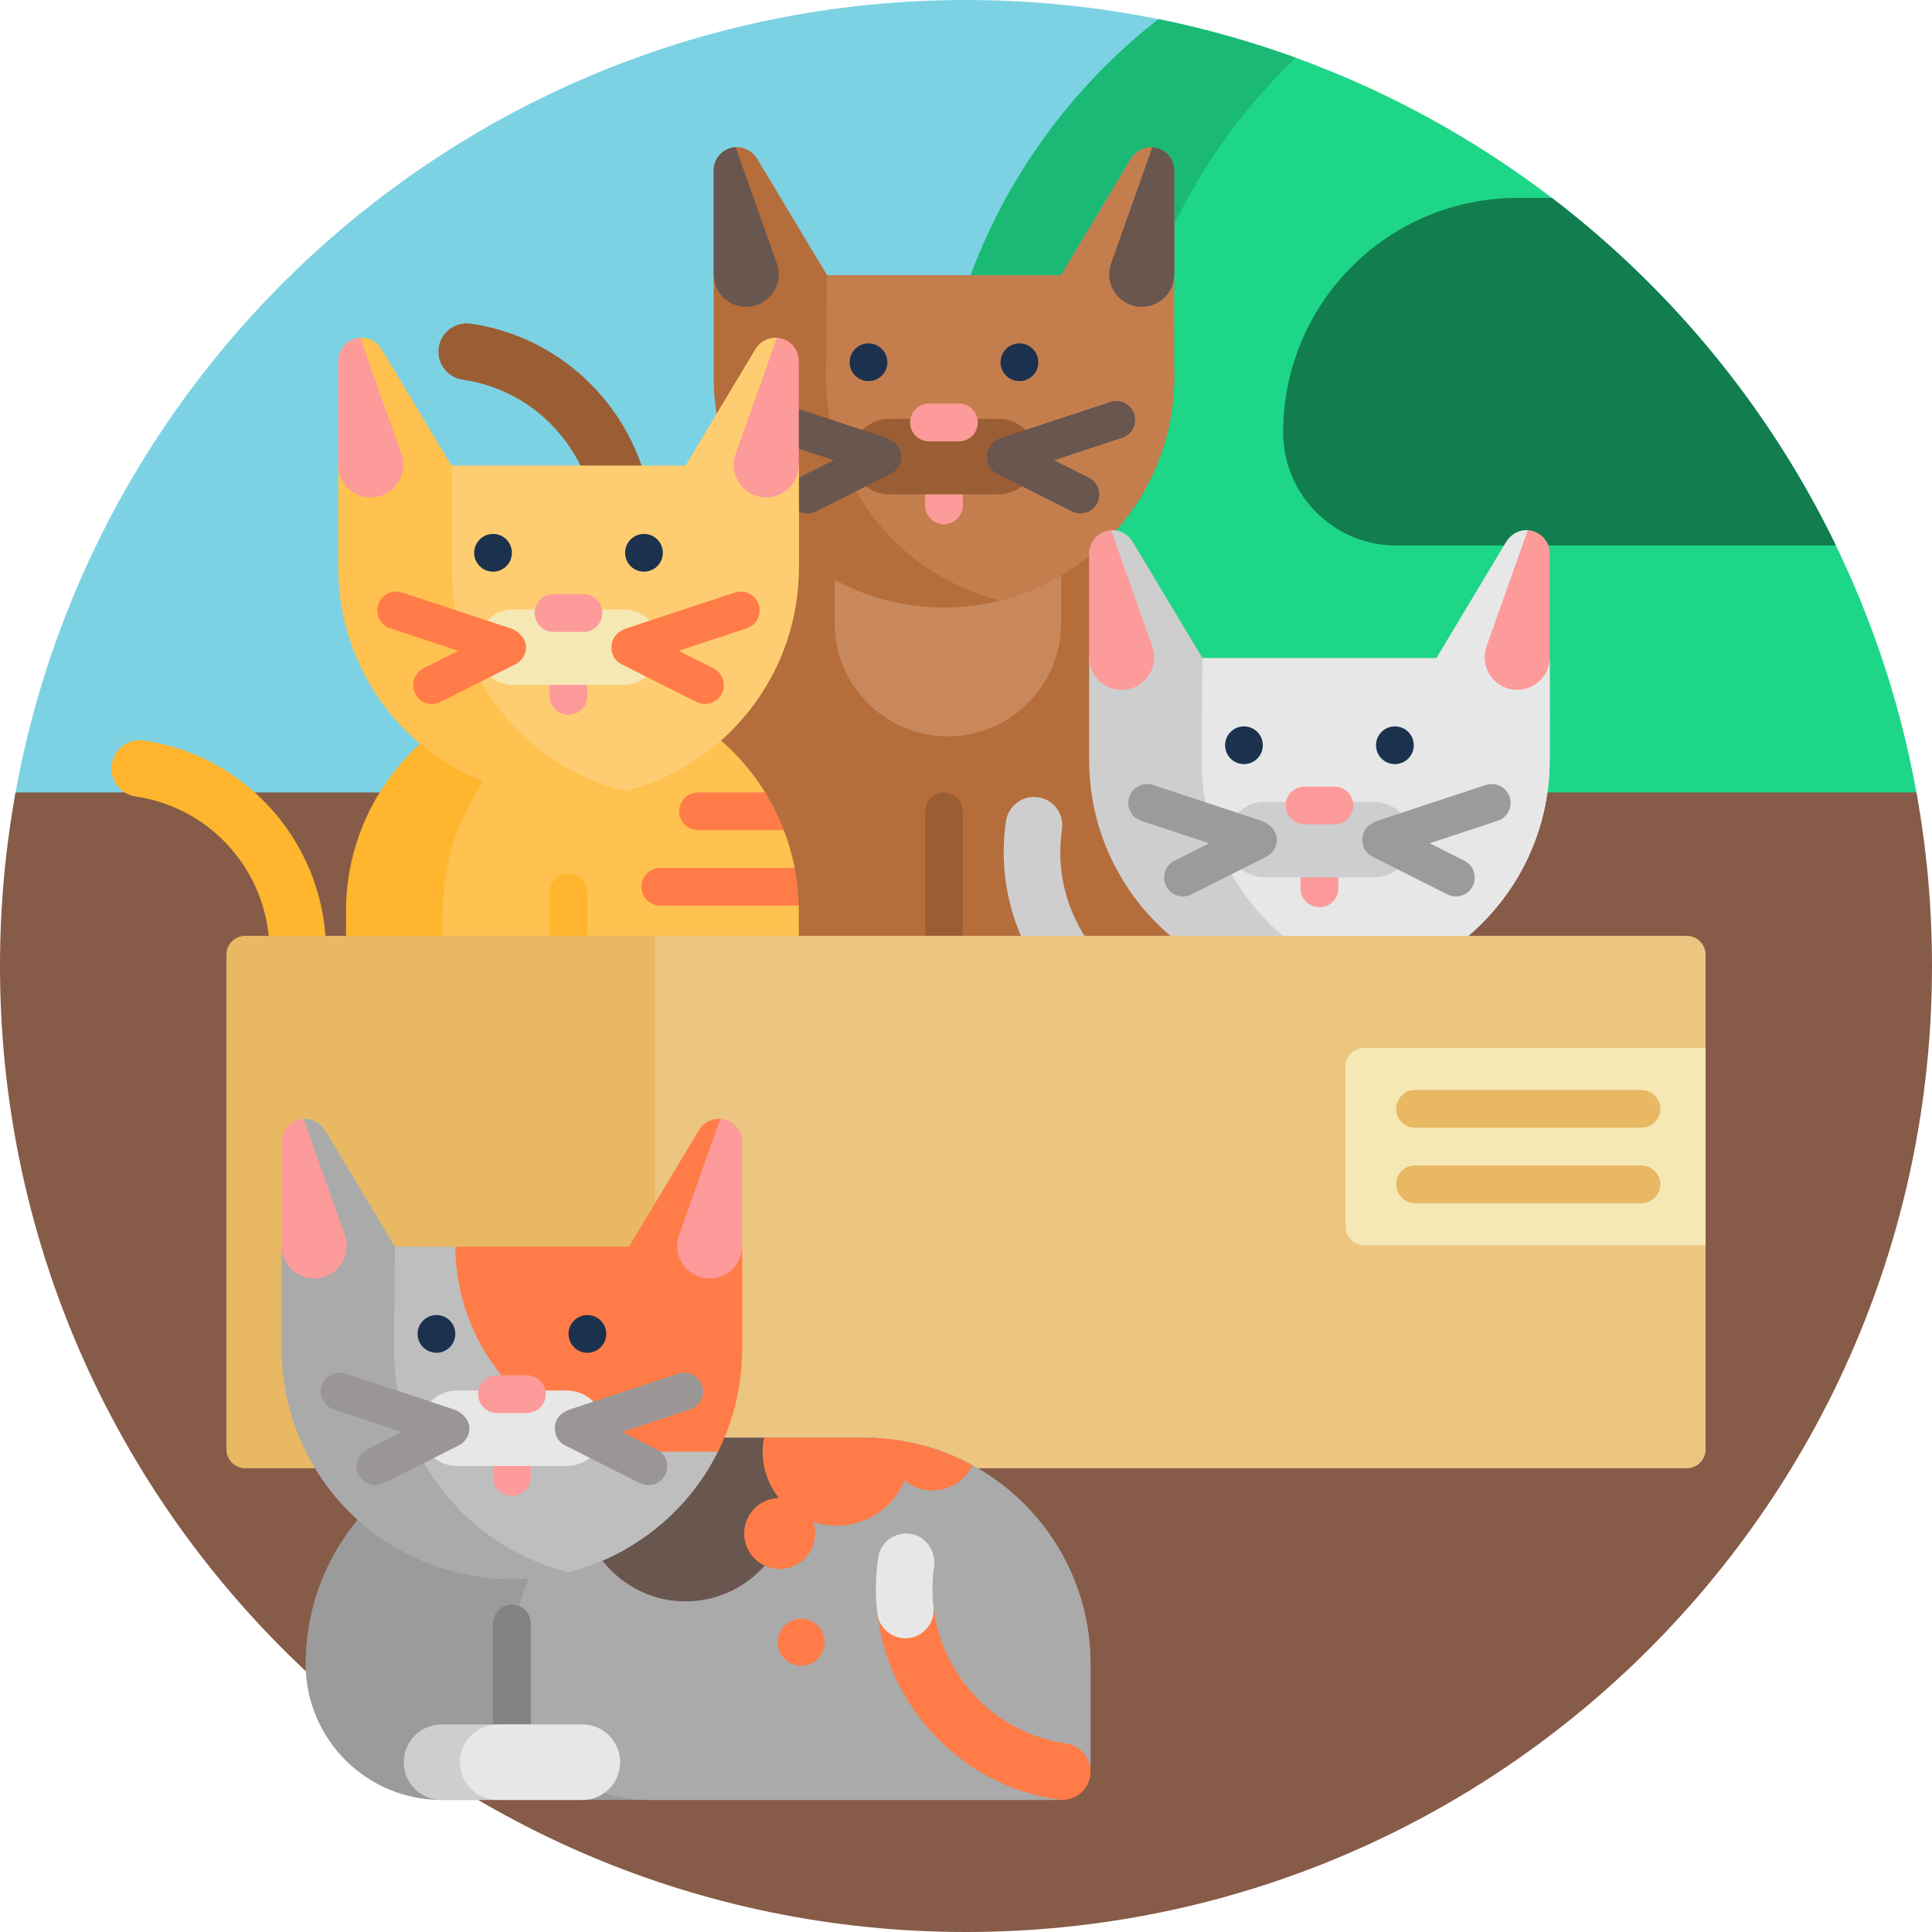 <svg id="Capa_1" enable-background="new 0 0 512 512" height="512" viewBox="0 0 512 512" width="512" xmlns="http://www.w3.org/2000/svg"><g><path d="m11.183 220c-4.613 0-8.091-4.173-7.291-8.716 21.151-120.066 125.977-211.284 252.108-211.284 20.675 0 40.778 2.451 60.034 7.078 124.253 29.859 102.346 212.922-25.445 212.922z" fill="#7cd2e3"/><path d="m499.69 220h-204.437c-27.208-5.697-47.642-29.825-47.642-58.726v-34.601c0-49.406 23.245-93.383 59.394-121.591 102.181 20.659 182.299 102.17 200.902 205.081.927 5.122-3.012 9.837-8.217 9.837z" fill="#1ed688"/><path d="m343.436 220h-48.183c-27.208-5.697-47.642-29.825-47.642-58.726v-34.601c0-49.406 23.245-93.383 59.394-121.591 12.476 2.522 24.623 5.953 36.37 10.218-29.321 28.061-47.58 67.585-47.58 111.374v34.601c0 28.9 20.433 53.028 47.641 58.725z" fill="#1ab975"/><path d="m486.54 144.568h-116.49c-16.568 0-30-13.431-30-30 0-34.308 27.813-62.121 62.121-62.121h9.099c31.765 24.267 57.683 55.801 75.27 92.121z" fill="#127d4f"/><path d="m512 256c0 141.385-114.615 256-256 256s-256-114.615-256-256c0-15.704 1.414-31.077 4.122-46h503.757c2.707 14.923 4.121 30.296 4.121 46z" fill="#865b47"/><path d="m172.461 149.887c-.603 4.099-4.411 6.934-8.511 6.33-4.099-.603-6.932-4.413-6.329-8.511 1.613-10.978-1.138-21.919-7.748-30.808s-16.297-14.673-27.274-16.287c-4.099-.603-6.932-4.413-6.329-8.511.548-3.728 3.751-6.41 7.41-6.41.363 0 .73.026 1.101.081 30.823 4.53 52.213 33.294 47.68 64.116z" fill="#9b5e34"/><path d="m311.195 191v90h-120v-90c0-33.137 26.863-60 60-60 33.138 0 60 26.863 60 60z" fill="#b56d3c"/><path d="m281.195 120.143v45c0 16.568-13.431 30-30 30-16.568 0-30-13.432-30-30v-45z" fill="#c9885b"/><path d="m219.161 72.907-18.426-30.711c-1.02-1.701-2.737-2.936-4.707-3.157-3.735-.418-6.898 2.495-6.898 6.146v54.781c0 22.166 12.017 42.589 31.393 53.353 18.434 10.241 40.848 10.241 59.281 0 19.376-10.764 31.393-31.188 31.393-53.353 0-14.944-12.115-27.059-27.059-27.059z" fill="#b56d3c"/><path d="m311.195 87.439v12.527c0 22.166-12.017 42.589-31.393 53.353-4.702 2.612-9.664 4.558-14.752 5.838-5.088-1.28-10.05-3.225-14.752-5.838-19.376-10.764-31.393-31.188-31.393-53.353l.256-27.059h62.003l18.542-30.904c1.117-1.863 3.131-3.003 5.304-3.003 3.416 0 6.186 2.769 6.186 6.186v42.253z" fill="#c47e4e"/><path d="m311.195 45.186v27.506c0 4.761-3.86 8.621-8.621 8.621-5.955 0-10.116-5.893-8.125-11.505l10.932-30.797c3.244.192 5.814 2.883 5.814 6.175zm-116.253-6.175c-3.243.192-5.814 2.883-5.814 6.175v27.506c0 4.761 3.86 8.621 8.621 8.621 5.955 0 10.116-5.893 8.125-11.505z" fill="#69564e"/><path d="m235.162 96c0 2.761-2.239 5-5 5s-5-2.239-5-5 2.239-5 5-5 5 2.239 5 5zm35-5c-2.761 0-5 2.239-5 5s2.239 5 5 5 5-2.239 5-5-2.239-5-5-5z" fill="#1c314e"/><path d="m255.162 125.994v7.933c0 2.761-2.239 5-5 5s-5-2.239-5-5v-7.933c0-2.761 2.239-5 5-5s5 2.238 5 5z" fill="#fd9a9a"/><path d="m274.645 121c0 5.523-4.477 10-10 10h-28.967c-5.523 0-10-4.477-10-10s4.477-10 10-10h28.967c5.523 0 10 4.477 10 10z" fill="#9b5e34"/><path d="m259.128 111.96c0 2.761-2.239 5-5 5h-7.933c-2.761 0-5-2.239-5-5s2.239-5 5-5h7.933c2.762 0 5 2.238 5 5z" fill="#fd9a9a"/><path d="m238.297 118.835c1.392 2.385.249 5.473-2.218 6.714l-19.837 9.985c-2.467 1.242-5.473.249-6.714-2.218-1.242-2.467-.249-5.473 2.218-6.714l9.2-4.631-18.021-5.953c-2.622-.866-4.045-3.694-3.179-6.316s3.694-4.045 6.316-3.179l28.823 9.522c.417.137 2.317.915 3.412 2.79zm62.281-9.134c-.866-2.622-3.694-4.045-6.316-3.179l-28.823 9.522c-.417.138-2.545.916-3.412 2.791-1.159 2.506-.249 5.473 2.218 6.714l19.837 9.985c2.467 1.242 5.473.249 6.714-2.218 1.242-2.467.248-5.473-2.218-6.714l-9.2-4.631 18.021-5.953c2.622-.867 4.045-3.695 3.179-6.317z" fill="#69564e"/><path d="m255.162 214.997v73.006c0 2.761-2.239 5-5 5s-5-2.239-5-5v-73.006c0-2.761 2.239-5 5-5s5 2.238 5 5z" fill="#9b5e34"/><path d="m122.683 241.5v90h-30.988v-90c0-33.137 26.863-60 60-60 5.358 0 10.551.703 15.494 2.02-25.627 6.831-44.506 30.2-44.506 57.98z" fill="#ffb52d"/><path d="m211.695 241.5v90h-94.375v-90c0-28.74 20.207-52.76 47.188-58.629 16.134 3.509 29.846 13.51 38.263 27.129.464.751-2.594 1.253-2.163 2.025.865 1.549 1.664 3.141 2.392 4.771.432.968 4.346 2.21 4.728 3.204 1.232 3.21 2.197 6.552 2.866 10 .167.86-3.191 1.467-3.061 2.34.261 1.757.446 3.538.552 5.341.04.683 3.575 1.63 3.592 2.319.012.499.018.999.018 1.5z" fill="#ffc14f"/><path d="m119.661 123.407-18.441-30.735c-.989-1.648-2.637-2.856-4.542-3.113-.419-.057-.832-.071-1.235-.048-.794.047-.927 2.511-1.612 2.829-1.311.609 1.184 10.267 3.271 18.118 1.402 5.275-2.08 10.599-7.473 11.435v28.573c0 22.166 12.017 42.589 31.393 53.353 18.434 10.241 40.848 10.241 59.281 0 19.376-10.764 31.393-31.188 31.393-53.353v-27.059z" fill="#ffc14f"/><path d="m211.695 137.939v12.527c0 22.166-12.017 42.589-31.393 53.353-4.702 2.612-9.664 4.558-14.752 5.838-5.088-1.28-10.05-3.225-14.752-5.838-19.376-10.764-31.103-31.188-31.103-53.353l-.034-27.059h62.003l18.542-30.904c1.118-1.863 3.131-3.003 5.304-3.003.125 0 .249.004.371.011 3.243.192-4.55 28.191-4.55 31.483l10.364 2.198z" fill="#ffcd71"/><path d="m106.374 120.308c1.992 5.612-2.17 11.505-8.125 11.505-4.761 0-8.621-3.86-8.621-8.621v-27.506c0-3.292 2.571-5.982 5.814-6.175zm99.507-30.797-10.932 30.797c-1.992 5.612 2.17 11.505 8.125 11.505 4.761 0 8.621-3.86 8.621-8.621v-27.506c0-3.292-2.57-5.983-5.814-6.175z" fill="#fd9a9a"/><path d="m135.662 146.5c0 2.761-2.239 5-5 5s-5-2.239-5-5 2.239-5 5-5 5 2.239 5 5zm35-5c-2.761 0-5 2.239-5 5s2.239 5 5 5 5-2.239 5-5-2.239-5-5-5z" fill="#1c314e"/><path d="m155.662 176.494v7.933c0 2.761-2.239 5-5 5s-5-2.239-5-5v-7.933c0-2.761 2.239-5 5-5s5 2.238 5 5z" fill="#fd9a9a"/><path d="m175.145 171.5c0 5.523-4.477 10-10 10h-28.967c-5.523 0-10-4.477-10-10s4.477-10 10-10h28.967c5.523 0 10 4.477 10 10z" fill="#f5e8b4"/><path d="m159.628 162.46c0 2.761-2.239 5-5 5h-7.933c-2.761 0-5-2.239-5-5s2.239-5 5-5h7.933c2.762 0 5 2.238 5 5z" fill="#fd9a9a"/><path d="m138.797 169.335c1.392 2.385.249 5.473-2.218 6.714l-19.837 9.985c-2.467 1.242-5.473.249-6.714-2.218-1.242-2.467-.249-5.473 2.218-6.714l9.2-4.631-18.021-5.953c-2.622-.866-4.045-3.694-3.179-6.316s3.694-4.045 6.316-3.179l28.823 9.522c.417.137 2.317.915 3.412 2.79zm62.281-9.134c-.866-2.622-3.694-4.045-6.316-3.179l-28.823 9.522c-.417.138-2.545.916-3.412 2.791-1.159 2.506-.249 5.473 2.218 6.714l19.837 9.985c2.467 1.242 5.473.249 6.714-2.218 1.242-2.467.248-5.473-2.218-6.714l-9.2-4.631 18.021-5.953c2.622-.867 4.045-3.695 3.179-6.317z" fill="#ff7c48"/><path d="m322.791 275.394c-.548 3.728-3.751 6.41-7.41 6.41-.363 0-.73-.026-1.101-.081-30.823-4.532-52.213-33.295-47.681-64.118.603-4.099 4.411-6.934 8.511-6.33 4.099.603 6.932 4.413 6.329 8.511-1.613 10.978 1.138 21.919 7.748 30.808s16.297 14.673 27.274 16.287c4.1.604 6.933 4.415 6.33 8.513zm-4.13-100.987-18.441-30.735c-.989-1.648-2.637-2.856-4.542-3.113-.419-.057-.832-.071-1.235-.048-2.124.126.343 12.374 2.299 21.736 1.161 5.559-2.518 10.972-8.113 11.945v27.274c0 22.166 12.017 42.589 31.393 53.353 18.434 10.241 40.848 10.241 59.281 0 19.376-10.764 31.393-31.188 31.393-53.353v-27.059z" fill="#cecece"/><path d="m410.695 188.939v12.527c0 22.166-12.017 42.589-31.393 53.353-4.702 2.612-9.664 4.558-14.752 5.838-5.088-1.28-10.05-3.225-14.752-5.838-19.376-10.764-31.393-31.188-31.393-53.353l.256-27.059h62.003l18.441-30.735c.989-1.648 2.637-2.856 4.542-3.113.419-.057.832-.071 1.235-.048 2.07.123-.083 11.063-1.912 19.819-1.244 5.956 2.034 11.927 7.726 14.077v14.532z" fill="#e7e7e7"/><path d="m305.374 171.308c1.992 5.612-2.17 11.505-8.125 11.505-4.761 0-8.621-3.86-8.621-8.621v-27.506c0-3.292 2.571-5.982 5.814-6.175zm99.507-30.797-10.932 30.797c-1.992 5.612 2.17 11.505 8.125 11.505 4.761 0 8.621-3.86 8.621-8.621v-27.506c0-3.292-2.57-5.983-5.814-6.175z" fill="#fd9a9a"/><path d="m334.662 197.5c0 2.761-2.239 5-5 5s-5-2.239-5-5 2.239-5 5-5 5 2.239 5 5zm35-5c-2.761 0-5 2.239-5 5s2.239 5 5 5 5-2.239 5-5-2.239-5-5-5z" fill="#1c314e"/><path d="m354.662 227.494v7.933c0 2.761-2.239 5-5 5s-5-2.239-5-5v-7.933c0-2.761 2.239-5 5-5s5 2.238 5 5z" fill="#fd9a9a"/><path d="m374.145 222.5c0 5.523-4.477 10-10 10h-28.967c-5.523 0-10-4.477-10-10s4.477-10 10-10h28.967c5.523 0 10 4.477 10 10z" fill="#cecece"/><path d="m358.628 213.46c0 2.761-2.239 5-5 5h-7.933c-2.761 0-5-2.239-5-5s2.239-5 5-5h7.933c2.762 0 5 2.238 5 5z" fill="#fd9a9a"/><path d="m337.797 220.335c1.392 2.385.249 5.473-2.218 6.714l-19.837 9.985c-2.467 1.242-5.473.249-6.714-2.218-1.242-2.467-.249-5.473 2.218-6.714l9.2-4.631-18.021-5.953c-2.622-.866-4.045-3.694-3.179-6.316s3.694-4.045 6.316-3.179l28.823 9.522c.417.137 2.317.915 3.412 2.79zm62.281-9.134c-.866-2.622-3.694-4.045-6.316-3.179l-28.823 9.522c-.417.138-2.545.916-3.412 2.791-1.159 2.506-.249 5.473 2.218 6.714l19.837 9.985c2.467 1.242 5.473.249 6.714-2.218 1.242-2.467.248-5.473-2.218-6.714l-9.2-4.631 18.021-5.953c2.622-.867 4.045-3.695 3.179-6.317z" fill="#9b9b9b"/><path d="m145.662 309.5v-73.006c0-2.761 2.239-5 5-5 2.761 0 5 2.239 5 5v73.006c0 2.761-2.239 5-5 5-2.762 0-5-2.239-5-5zm-109.734-98.423c10.978 1.614 20.664 7.398 27.274 16.287s9.361 19.83 7.748 30.808c-.603 4.098 2.23 7.909 6.329 8.511 4.1.604 7.908-2.231 8.511-6.33 4.532-30.823-16.857-59.586-47.681-64.118-.37-.054-.737-.081-1.101-.081-3.659 0-6.862 2.682-7.41 6.41-.601 4.1 2.232 7.91 6.33 8.513z" fill="#ffb52d"/><path d="m211.676 240h-36.676c-2.761 0-5-2.239-5-5s2.239-5 5-5h35.594c.63 3.248.999 6.588 1.082 10zm-26.676-20h22.728c-1.345-3.503-3.009-6.849-4.957-10h-17.771c-2.761 0-5 2.239-5 5s2.239 5 5 5z" fill="#ff7c48"/><path d="m452 253v131.106c0 2.761-2.239 5-5 5h-282c-2.761 0-5-2.239-5-5v-131.106c0-2.761 2.239-5 5-5h282c2.761 0 5 2.239 5 5z" fill="#ecc581"/><path d="m173.566 248v141.106h-108.566c-2.761 0-5-2.239-5-5v-131.106c0-2.761 2.239-5 5-5z" fill="#e8b863"/><path d="m452 277.716v52.284h-90.432c-2.761 0-5-2.239-5-5v-42.284c0-2.761 2.239-5 5-5z" fill="#f5e8b4"/><path d="m370 293.858c0-2.761 2.239-5 5-5h60c2.761 0 5 2.239 5 5s-2.239 5-5 5h-60c-2.761 0-5-2.239-5-5zm65 15h-60c-2.761 0-5 2.239-5 5s2.239 5 5 5h60c2.761 0 5-2.239 5-5s-2.239-5-5-5z" fill="#e8b863"/><path d="m289 441v26.211c0 5.406-4.383 9.789-9.789 9.789h-162.211c-19.882 0-36-16.118-36-36 0-33.137 26.863-60 60-60h88c33.137 0 60 26.863 60 60z" fill="#9b9b9b"/><path d="m289 441v26.211c0 5.406-4.383 9.789-9.789 9.789h-107.549c-19.882 0-36-16.118-36-36 0-33.137 26.863-60 60-60h33.338c33.137 0 60 26.863 60 60z" fill="#aaa"/><path d="m140.662 430.228v34.006c0 2.761-2.239 5-5 5s-5-2.239-5-5v-34.006c0-2.761 2.239-5 5-5s5 2.238 5 5z" fill="#838383"/><path d="m164.323 467c0 5.523-4.477 10-10 10h-37.323c-5.523 0-10-4.477-10-10s4.477-10 10-10h37.323c5.523 0 10 4.477 10 10z" fill="#cecece"/><path d="m154.323 477h-22.435c-5.523 0-10-4.477-10-10s4.477-10 10-10h22.435c5.523 0 10 4.477 10 10s-4.477 10-10 10z" fill="#e7e7e7"/><path d="m153.847 399.025c-.604-6.685 1.149-12.938 4.522-18.025h44.47c1.374 0 2.659.73 3.323 1.933 2.21 4.001 3.468 8.6 3.468 13.494 0 16.049-13.526 28.938-29.8 27.891-13.599-.877-24.757-11.722-25.983-25.293z" fill="#69564e"/><path d="m257.713 388.303c-1.874 3.954-5.901 6.689-10.567 6.689-2.797 0-5.365-.983-7.377-2.622-2.98 7.026-9.941 11.954-18.053 11.954-2.169 0-4.256-.353-6.206-1.003.332.962.513 1.995.513 3.069 0 5.194-4.211 9.405-9.405 9.405s-9.405-4.211-9.405-9.405c0-5.13 4.107-9.3 9.213-9.402-2.697-3.358-4.311-7.623-4.311-12.265 0-1.273.122-2.518.353-3.724h26.532c10.401.001 20.184 2.648 28.713 7.304zm-45.382 40.697c-3.432 0-6.214 2.782-6.214 6.214s2.782 6.214 6.214 6.214 6.214-2.782 6.214-6.214-2.782-6.214-6.214-6.214zm76.588 41.59c-.548 3.728-3.751 6.41-7.41 6.41-.363 0-.73-.026-1.101-.081-26.761-3.935-46.412-26.135-48.16-52.091-.265-3.939 14.758-3.706 14.979-.684.568 7.778 3.327 15.245 8.088 21.647 6.61 8.889 16.297 14.673 27.274 16.287 4.1.603 6.933 4.414 6.33 8.512z" fill="#ff7c48"/><path d="m247.533 415.222c-.5 3.544-.546 7.082-.155 10.547.291 2.577-.727 5.126-2.752 6.746-4.588 3.67-11.446.876-12.127-4.959-.56-4.801-.507-9.75.228-14.754.618-4.203 4.606-7.077 8.823-6.277 3.977.754 6.549 4.69 5.983 8.697z" fill="#e7e7e7"/><path d="m162.249 391.682c9.443 1.561 11.662 14.299 3.319 18.989-.088.05-.177.099-.266.148-18.433 10.241-40.847 10.241-59.281 0-19.376-10.764-31.393-31.188-31.393-53.353v-27.274l8.031-4.107-5.106-22.66c0-3.292-.354-6.722 2.889-6.915.225-.013.452-.015.683-.003 2.108.101 3.999 1.34 5.085 3.149l18.45 30.751h6.518s12.017 43.647 31.393 54.412c6.21 3.45 12.87 5.737 19.678 6.863z" fill="#aaa"/><path d="m189.509 382.48c.849.189 1.319 1.111.936 1.891-5.397 10.986-14.067 20.295-25.143 26.448-4.702 2.612-9.664 4.558-14.752 5.838-5.088-1.28-10.05-3.225-14.752-5.838-19.376-10.764-31.393-31.188-31.393-53.353l.256-27.059h16.58c1.441 0 2.784.733 3.563 1.946l6.286 9.781c13.67 20.838 34.777 35.092 58.419 40.346z" fill="#bebebe"/><path d="m191.723 305.723-1.362 21.106 6.334 3.362v27.274c0 9.631-2.269 18.934-6.425 27.258h-14.885c-30.087 0-54.503-24.281-54.722-54.316h46l18.542-30.904c1.118-1.863 3.131-3.003 5.304-3.003.125 0 .249.004.371.011 3.245.192.843 5.921.843 9.212z" fill="#ff7c48"/><path d="m91.374 327.308c1.992 5.612-2.17 11.505-8.125 11.505-4.761 0-8.621-3.86-8.621-8.621v-27.506c0-3.292 2.571-5.982 5.814-6.175zm99.507-30.797-10.932 30.797c-1.992 5.612 2.17 11.505 8.125 11.505 4.761 0 8.621-3.86 8.621-8.621v-27.506c0-3.292-2.57-5.983-5.814-6.175z" fill="#fd9a9a"/><path d="m120.662 353.5c0 2.761-2.239 5-5 5s-5-2.239-5-5 2.239-5 5-5 5 2.239 5 5zm35-5c-2.761 0-5 2.239-5 5s2.239 5 5 5 5-2.239 5-5-2.239-5-5-5z" fill="#1c314e"/><path d="m140.662 383.494v7.933c0 2.761-2.239 5-5 5s-5-2.239-5-5v-7.933c0-2.761 2.239-5 5-5s5 2.238 5 5z" fill="#fd9a9a"/><path d="m160.145 378.5c0 5.523-4.477 10-10 10h-28.967c-5.523 0-10-4.477-10-10s4.477-10 10-10h28.967c5.523 0 10 4.477 10 10z" fill="#e7e7e7"/><path d="m144.628 369.46c0 2.761-2.239 5-5 5h-7.933c-2.761 0-5-2.239-5-5s2.239-5 5-5h7.933c2.762 0 5 2.238 5 5z" fill="#fd9a9a"/><path d="m123.797 376.335c1.392 2.385.249 5.473-2.218 6.714l-19.837 9.985c-2.467 1.242-5.473.249-6.714-2.218-1.242-2.467-.249-5.473 2.218-6.714l9.2-4.631-18.021-5.953c-2.622-.866-4.045-3.694-3.179-6.316s3.694-4.045 6.316-3.179l28.823 9.522c.417.137 2.317.915 3.412 2.79zm62.281-9.134c-.866-2.622-3.694-4.045-6.316-3.179l-28.823 9.522c-.417.138-2.545.916-3.412 2.791-1.159 2.506-.249 5.473 2.218 6.714l19.837 9.985c2.467 1.242 5.473.249 6.714-2.218 1.242-2.467.248-5.473-2.218-6.714l-9.2-4.631 18.021-5.953c2.622-.867 4.045-3.695 3.179-6.317z" fill="#9b9696"/></g></svg>